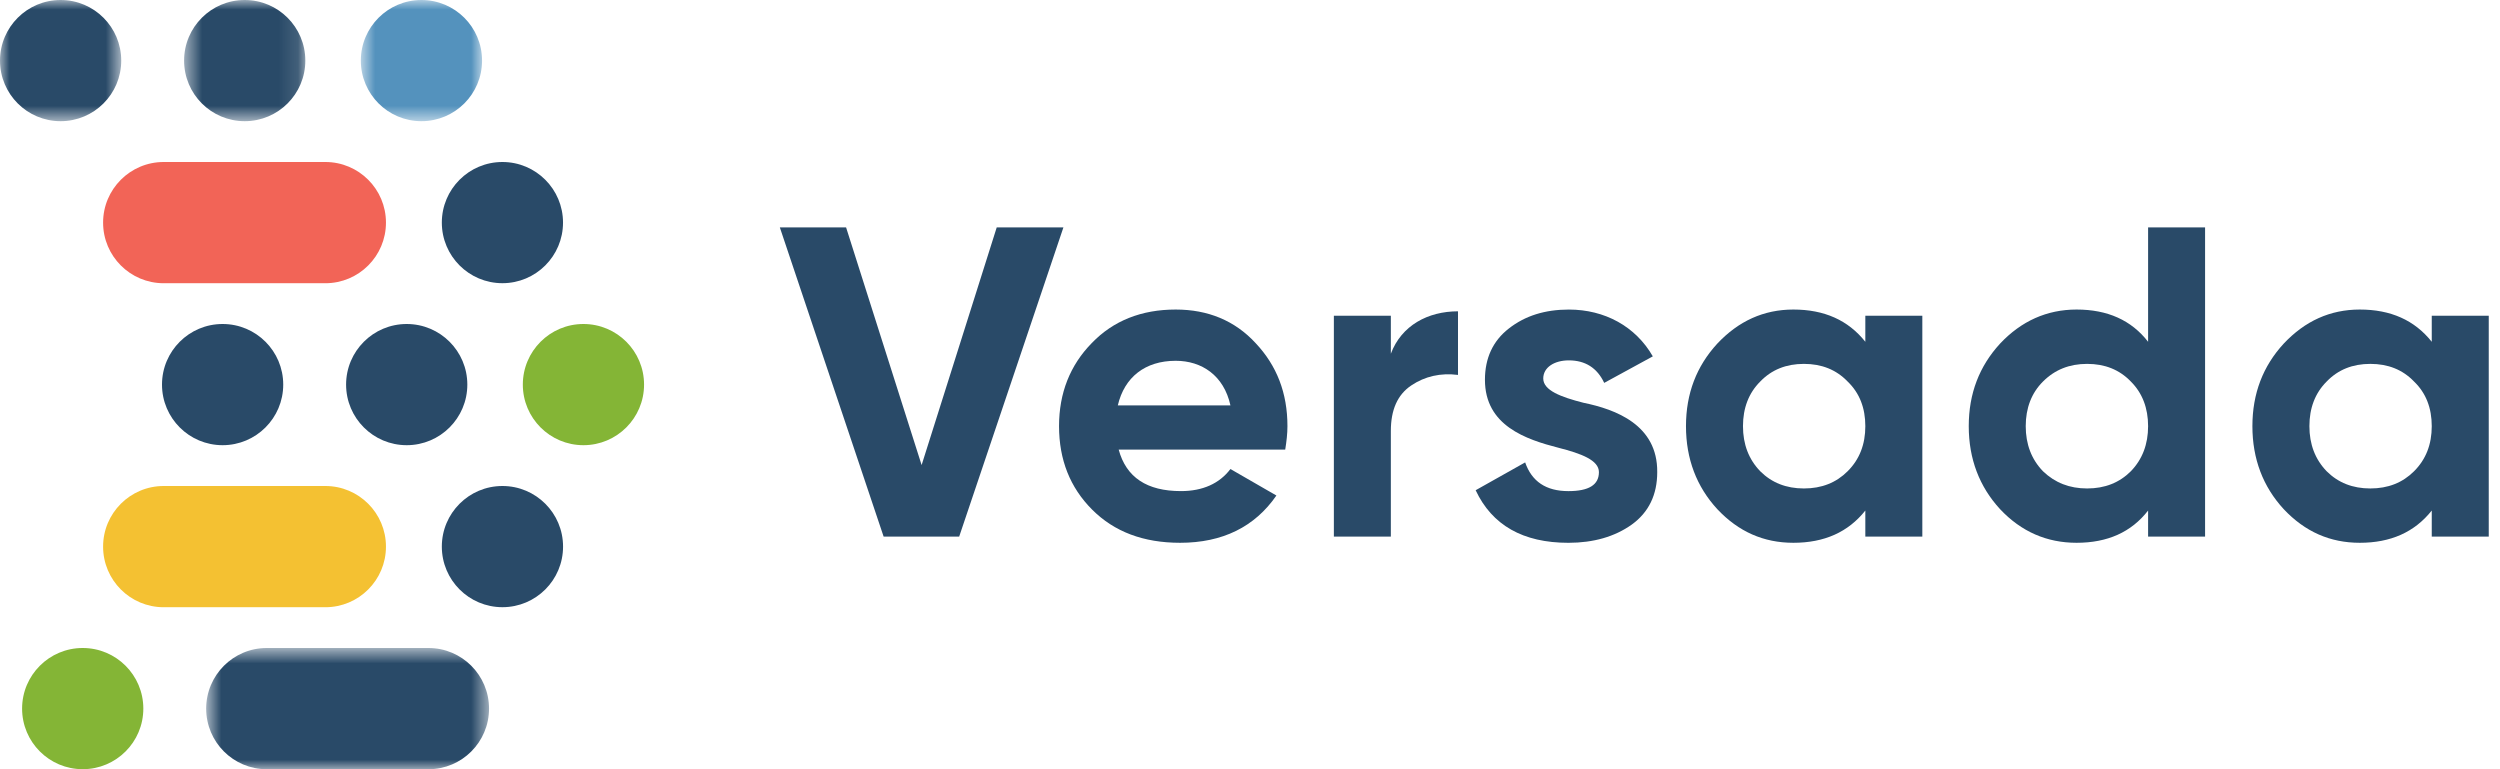 <?xml version="1.0" encoding="UTF-8"?>
<svg width="130px" height="40px" viewBox="0 0 130 40" version="1.1" xmlns="http://www.w3.org/2000/svg" xmlns:xlink="http://www.w3.org/1999/xlink">
    <!-- Generator: Sketch 52.6 (67491) - http://www.bohemiancoding.com/sketch -->
    <title>logo-color</title>
    <desc>Created with Sketch.</desc>
    <defs>
        <polygon id="path-1" points="0 0 6.304 0 6.304 6.302 0 6.302"></polygon>
        <polygon id="path-3" points="0.573 0 6.877 0 6.877 6.302 0.573 6.302"></polygon>
        <polygon id="path-5" points="0.763 0 7.067 0 7.067 6.302 0.763 6.302"></polygon>
        <polygon id="path-7" points="0.721 0.696 15.43 0.696 15.43 7 0.721 7"></polygon>
    </defs>
    <g id="Symbols" stroke="none" stroke-width="1" fill="none" fill-rule="evenodd">
        <g id="logo/main">
            <g id="logo-color">
                <g id="Group-3">
                    <mask id="mask-2" fill="white">
                        <use xlink:href="#path-1"></use>
                    </mask>
                    <g id="Clip-2"></g>
                    <path d="M0,3.151 C0,1.411 1.411,-0 3.152,-0 C4.893,-0 6.304,1.411 6.304,3.151 C6.304,4.891 4.893,6.302 3.152,6.302 C1.411,6.302 0,4.891 0,3.151" id="Fill-1" fill="#294A68" mask="url(#mask-2)"></path>
                </g>
                <path d="M8.424,19.999 C8.424,18.259 9.835,16.848 11.576,16.848 C13.317,16.848 14.728,18.259 14.728,19.999 C14.728,21.739 13.317,23.15 11.576,23.15 C9.835,23.15 8.424,21.739 8.424,19.999" id="Fill-4" fill="#294A68"></path>
                <path d="M1.149,36.847 C1.149,35.107 2.56,33.696 4.301,33.696 C6.042,33.696 7.453,35.107 7.453,36.847 C7.453,38.587 6.042,39.998 4.301,39.998 C2.56,39.998 1.149,38.587 1.149,36.847" id="Fill-6" fill="#84B536"></path>
                <g id="Group-10" transform="translate(9, 0)">
                    <mask id="mask-4" fill="white">
                        <use xlink:href="#path-3"></use>
                    </mask>
                    <g id="Clip-9"></g>
                    <path d="M0.573,3.151 C0.573,1.411 1.984,-0 3.725,-0 C5.466,-0 6.877,1.411 6.877,3.151 C6.877,4.891 5.466,6.302 3.725,6.302 C1.984,6.302 0.573,4.891 0.573,3.151" id="Fill-8" fill="#294A68" mask="url(#mask-4)"></path>
                </g>
                <path d="M17.997,19.999 C17.997,18.259 19.408,16.848 21.149,16.848 C22.89,16.848 24.301,18.259 24.301,19.999 C24.301,21.739 22.89,23.15 21.149,23.15 C19.408,23.15 17.997,21.739 17.997,19.999" id="Fill-11" fill="#294A68"></path>
                <g id="Group-15" transform="translate(18, 0)">
                    <mask id="mask-6" fill="white">
                        <use xlink:href="#path-5"></use>
                    </mask>
                    <g id="Clip-14"></g>
                    <path d="M0.763,3.151 C0.763,1.411 2.174,-0 3.915,-0 C5.656,-0 7.067,1.411 7.067,3.151 C7.067,4.891 5.656,6.302 3.915,6.302 C2.174,6.302 0.763,4.891 0.763,3.151" id="Fill-13" fill="#5492BD" mask="url(#mask-6)"></path>
                </g>
                <path d="M22.975,11.575 C22.975,9.835 24.386,8.424 26.126,8.424 C27.866,8.424 29.277,9.835 29.277,11.575 C29.277,13.315 27.866,14.726 26.126,14.726 C24.386,14.726 22.975,13.315 22.975,11.575" id="Fill-16" fill="#294A68"></path>
                <path d="M27.187,19.999 C27.187,18.259 28.598,16.848 30.339,16.848 C32.08,16.848 33.491,18.259 33.491,19.999 C33.491,21.739 32.08,23.15 30.339,23.15 C28.598,23.15 27.187,21.739 27.187,19.999" id="Fill-18" fill="#84B536"></path>
                <path d="M22.975,28.423 C22.975,26.683 24.386,25.272 26.127,25.272 C27.868,25.272 29.279,26.683 29.279,28.423 C29.279,30.163 27.868,31.574 26.127,31.574 C24.386,31.574 22.975,30.163 22.975,28.423" id="Fill-20" fill="#294A68"></path>
                <path d="M8.513,8.424 L16.918,8.424 C18.659,8.424 20.07,9.835 20.07,11.576 C20.07,13.317 18.659,14.728 16.918,14.728 L8.513,14.728 C6.772,14.728 5.361,13.317 5.361,11.576 C5.361,9.835 6.772,8.424 8.513,8.424" id="Fill-22" fill="#F26457"></path>
                <g id="Group-26" transform="translate(10, 33)">
                    <mask id="mask-8" fill="white">
                        <use xlink:href="#path-7"></use>
                    </mask>
                    <g id="Clip-25"></g>
                    <path d="M3.873,0.696 L12.278,0.696 C14.019,0.696 15.43,2.107 15.43,3.848 C15.43,5.589 14.019,7 12.278,7 L3.873,7 C2.132,7 0.721,5.589 0.721,3.848 C0.721,2.107 2.132,0.696 3.873,0.696" id="Fill-24" fill="#294A68" mask="url(#mask-8)"></path>
                </g>
                <path d="M8.513,25.272 L16.918,25.272 C18.659,25.272 20.07,26.683 20.07,28.424 C20.07,30.165 18.659,31.576 16.918,31.576 L8.513,31.576 C6.772,31.576 5.361,30.165 5.361,28.424 C5.361,26.683 6.772,25.272 8.513,25.272" id="Fill-27" fill="#F4C132"></path>
                <polygon id="Fill-29" fill="#294A68" points="45.949 27.904 40.551 11.824 43.996 11.824 47.924 24.183 51.83 11.824 55.298 11.824 49.877 27.904"></polygon>
                <path d="M63.983,21.081 C63.639,19.519 62.49,18.761 61.136,18.761 C59.55,18.761 58.47,19.611 58.126,21.081 L63.983,21.081 Z M58.171,23.378 C58.562,24.826 59.642,25.537 61.411,25.537 C62.537,25.537 63.409,25.147 63.983,24.389 L66.373,25.767 C65.247,27.398 63.57,28.225 61.364,28.225 C59.458,28.225 57.941,27.651 56.793,26.502 C55.644,25.354 55.07,23.906 55.07,22.16 C55.07,20.438 55.644,18.991 56.77,17.842 C57.896,16.67 59.366,16.096 61.136,16.096 C62.812,16.096 64.213,16.67 65.292,17.842 C66.396,19.013 66.947,20.438 66.947,22.16 C66.947,22.551 66.901,22.941 66.832,23.378 L58.171,23.378 Z" id="Fill-31" fill="#294A68"></path>
                <path d="M72.324,18.393 C72.876,16.923 74.253,16.188 75.816,16.188 L75.816,19.496 C74.92,19.381 74.093,19.565 73.381,20.047 C72.668,20.529 72.324,21.311 72.324,22.413 L72.324,27.903 L69.361,27.903 L69.361,16.418 L72.324,16.418 L72.324,18.393 Z" id="Fill-33" fill="#294A68"></path>
                <path d="M82.34,20.944 C84.016,21.288 86.199,22.092 86.176,24.55 C86.176,25.722 85.739,26.641 84.843,27.284 C83.971,27.904 82.868,28.226 81.558,28.226 C79.192,28.226 77.584,27.307 76.734,25.492 L79.308,24.045 C79.652,25.033 80.387,25.538 81.558,25.538 C82.615,25.538 83.144,25.216 83.144,24.55 C83.144,23.93 82.224,23.585 81.053,23.287 C79.353,22.85 77.217,22.138 77.217,19.749 C77.217,18.624 77.63,17.728 78.457,17.084 C79.308,16.418 80.341,16.097 81.581,16.097 C83.442,16.097 85.05,16.969 85.946,18.531 L83.419,19.91 C83.051,19.129 82.432,18.739 81.581,18.739 C80.823,18.739 80.249,19.106 80.249,19.681 C80.249,20.301 81.168,20.645 82.34,20.944" id="Fill-35" fill="#294A68"></path>
                <path d="M93.804,25.4 C94.724,25.4 95.482,25.101 96.078,24.504 C96.699,23.884 96.997,23.102 96.997,22.161 C96.997,21.219 96.699,20.438 96.078,19.841 C95.482,19.22 94.724,18.922 93.804,18.922 C92.885,18.922 92.128,19.22 91.531,19.841 C90.933,20.438 90.635,21.219 90.635,22.161 C90.635,23.102 90.933,23.884 91.531,24.504 C92.128,25.101 92.885,25.4 93.804,25.4 Z M96.997,16.418 L99.961,16.418 L99.961,27.904 L96.997,27.904 L96.997,26.548 C96.102,27.674 94.861,28.225 93.254,28.225 C91.714,28.225 90.405,27.651 89.302,26.479 C88.222,25.308 87.671,23.861 87.671,22.161 C87.671,20.461 88.222,19.037 89.302,17.865 C90.405,16.694 91.714,16.096 93.254,16.096 C94.861,16.096 96.102,16.647 96.997,17.773 L96.997,16.418 Z" id="Fill-37" fill="#294A68"></path>
                <path d="M108.531,25.4 C109.451,25.4 110.209,25.101 110.805,24.504 C111.404,23.884 111.701,23.102 111.701,22.161 C111.701,21.219 111.404,20.438 110.805,19.841 C110.209,19.22 109.451,18.922 108.531,18.922 C107.612,18.922 106.855,19.22 106.234,19.841 C105.637,20.438 105.338,21.219 105.338,22.161 C105.338,23.102 105.637,23.884 106.234,24.504 C106.855,25.101 107.612,25.4 108.531,25.4 Z M111.701,11.823 L114.664,11.823 L114.664,27.904 L111.701,27.904 L111.701,26.548 C110.829,27.674 109.588,28.225 107.981,28.225 C106.441,28.225 105.108,27.651 104.006,26.479 C102.927,25.308 102.375,23.861 102.375,22.161 C102.375,20.461 102.927,19.037 104.006,17.865 C105.108,16.694 106.441,16.096 107.981,16.096 C109.588,16.096 110.829,16.647 111.701,17.773 L111.701,11.823 Z" id="Fill-39" fill="#294A68"></path>
                <path d="M123.258,25.4 C124.178,25.4 124.936,25.101 125.532,24.504 C126.153,23.884 126.451,23.102 126.451,22.161 C126.451,21.219 126.153,20.438 125.532,19.841 C124.936,19.22 124.178,18.922 123.258,18.922 C122.339,18.922 121.582,19.22 120.985,19.841 C120.387,20.438 120.089,21.219 120.089,22.161 C120.089,23.102 120.387,23.884 120.985,24.504 C121.582,25.101 122.339,25.4 123.258,25.4 Z M126.451,16.418 L129.415,16.418 L129.415,27.904 L126.451,27.904 L126.451,26.548 C125.556,27.674 124.315,28.225 122.708,28.225 C121.168,28.225 119.859,27.651 118.756,26.479 C117.676,25.308 117.125,23.861 117.125,22.161 C117.125,20.461 117.676,19.037 118.756,17.865 C119.859,16.694 121.168,16.096 122.708,16.096 C124.315,16.096 125.556,16.647 126.451,17.773 L126.451,16.418 Z" id="Fill-41" fill="#294A68"></path>
            </g>
        </g>
    </g>
</svg>
